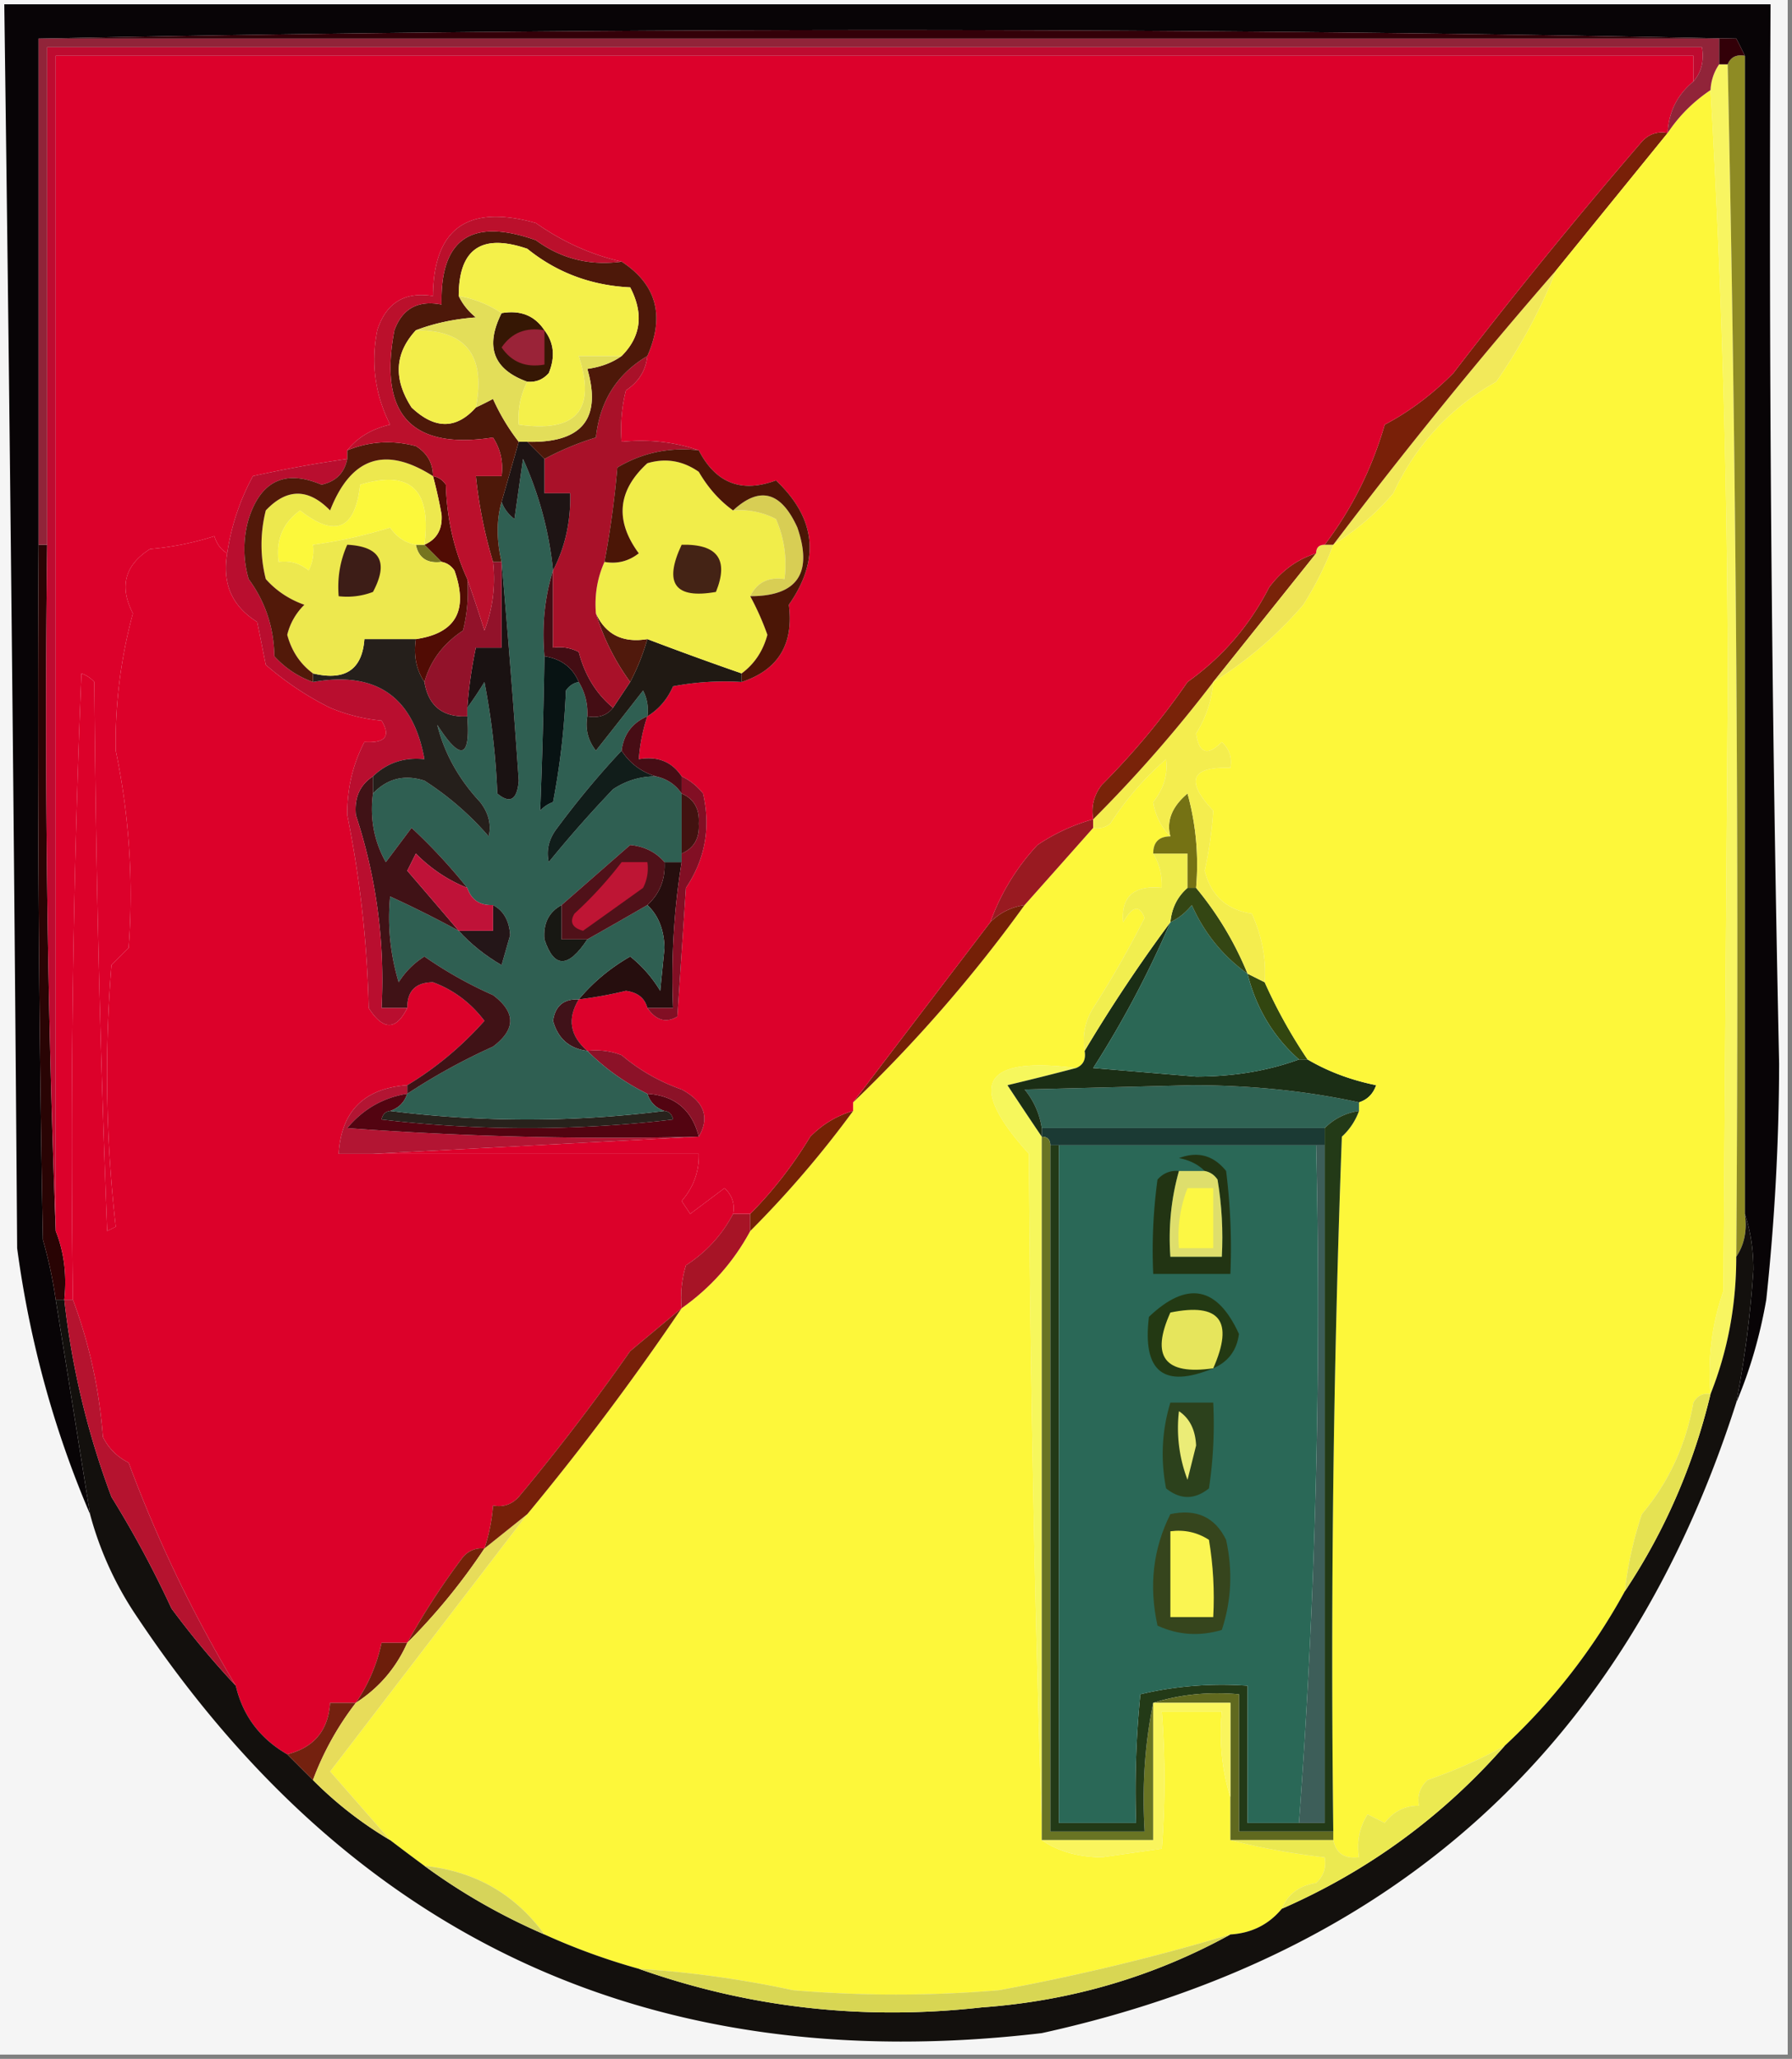 <svg xmlns="http://www.w3.org/2000/svg" width="209" height="240" style="shape-rendering:geometricPrecision;text-rendering:geometricPrecision;image-rendering:optimizeQuality;fill-rule:evenodd;clip-rule:evenodd"><rect width="100%" height="100%" fill="#808080" stroke="none"/><path style="opacity:1" fill="#f5f5f5" d="M-.5-.5h209v240H-.5V-.5z"/><path style="opacity:1" fill="#f6f75c" d="M125.5 124.5a345.94 345.94 0 0 1-8 2 525.082 525.082 0 0 0 4 6v80c-.832-25.83-1.332-51.83-1.5-78-7.304-8.062-5.47-11.395 5.5-10z"/><path style="opacity:1" fill="#fdf73a" d="M136.5 97.5c-1.333 0-2 .667-2 2 .734 1.208 1.067 2.541 1 4-3.257-.326-4.757 1.007-4.5 4 1.065-1.896 1.898-2.063 2.5-.5a119.169 119.169 0 0 1-6 10.5c-.952 1.545-1.285 3.212-1 5 .172.992-.162 1.658-1 2-10.97-1.395-12.804 1.938-5.5 10 .168 26.17.668 52.17 1.5 78v2c1.897 1.305 4.231 1.971 7 2l7-1a103.21 103.21 0 0 0 0-16h7c-.313 3.542.021 6.875 1 10v5a79.559 79.559 0 0 0 11 2c.219 1.175-.114 2.175-1 3-1.983.315-3.316 1.315-4 3-1.53 1.846-3.53 2.846-6 3a256.785 256.785 0 0 1-27 6.5c-8 .667-16 .667-24 0a123.34 123.34 0 0 0-18-2.5 76.13 76.13 0 0 1-11-4c-3.433-4.711-8.1-7.377-14-8a310.678 310.678 0 0 1-4-3c-2.31-2.647-4.644-5.314-7-8 7.656-9.991 15.322-19.991 23-30a309.027 309.027 0 0 0 18-24c3.38-2.38 6.047-5.38 8-9a120.757 120.757 0 0 0 12-14v-1a168.386 168.386 0 0 0 20-23c2.695-3.026 5.362-6.026 8-9a2.427 2.427 0 0 0 2-.5 34.692 34.692 0 0 1 6.5-7.5c.232 1.783-.268 3.45-1.5 5 .252 1.573.918 2.906 2 4z"/><path style="opacity:1" fill="#dc012a" d="M26.5 64.5c-.61 3.505.558 6.172 3.5 8l1 5c2.34 2.022 4.84 3.688 7.5 5a20.216 20.216 0 0 0 6 1.5c1.11 1.813.442 2.646-2 2.5-1.353 2.594-2.02 5.427-2 8.5a128.168 128.168 0 0 1 2.5 22.5c1.689 2.633 3.189 2.633 4.5 0-.016-1.984.984-2.984 3-3 2.398.889 4.398 2.389 6 4.5-2.662 2.985-5.662 5.485-9 7.5-5.035.368-7.702 3.035-8 8h42c.051 2.07-.615 3.903-2 5.5l1 1.5 4-3c.886.825 1.219 1.825 1 3-1.287 2.455-3.12 4.455-5.5 6a12.935 12.935 0 0 0-.5 5c-1.98 1.644-3.98 3.31-6 5a256.09 256.09 0 0 1-13 17c-.825.886-1.825 1.219-3 1a20.676 20.676 0 0 1-1 5c-.996-.086-1.83.248-2.5 1a86.348 86.348 0 0 0-6.5 10h-3a19.48 19.48 0 0 1-3 7h-3c-.212 3.212-1.88 5.212-5 6-3.187-1.844-5.187-4.511-6-8a155.62 155.62 0 0 1-12.5-26 6.544 6.544 0 0 1-3-3c-.423-5.557-1.59-10.89-3.5-16-.333-24.342 0-48.676 1-73 .586.21 1.086.543 1.5 1 .167 21.341.667 42.674 1.5 64l1-.5a157.585 157.585 0 0 1-.5-30.5l2-2a82.496 82.496 0 0 0-1.5-23 57.466 57.466 0 0 1 2-16c-1.617-3.122-.95-5.622 2-7.5a33.995 33.995 0 0 0 7.5-1.5c.278.916.778 1.582 1.5 2z"/><path style="opacity:1" fill="#080406" d="M202.5 163.5a124.851 124.851 0 0 0 2-15.5c-.004-2.361-.337-4.527-1-6.5V6.5a44.142 44.142 0 0 0-1-2 4907.15 4907.15 0 0 0-198 0v59c-.167 27.002 0 54.002.5 81a52.567 52.567 0 0 1 1.5 7c1.322 8.243 2.655 16.576 4 25-4.21-9.825-7.043-20.159-8.5-31C1.652 97.164 1.152 48.83.5.5h206c-.223 41.172.11 82.338 1 123.5a265.845 265.845 0 0 1-1.5 27.5c-.739 4.25-1.906 8.25-3.5 12z"/><path style="opacity:1" fill="#a71426" d="M85.5 141.5h2v2c-1.953 3.62-4.62 6.62-8 9-.16-1.699.007-3.366.5-5 2.38-1.545 4.213-3.545 5.5-6z"/><path style="opacity:1" fill="#752205" d="M99.5 129.5a120.757 120.757 0 0 1-12 14v-2c2.638-2.653 4.971-5.653 7-9 1.44-1.452 3.106-2.452 5-3z"/><path style="opacity:1" fill="#1b3a34" d="M121.5 132.5v-1h33v2h-32c0-.667-.333-1-1-1z"/><path style="opacity:1" fill="#2f6354" d="M158.5 128.5v1c-1.562.233-2.895.9-4 2h-33a9.175 9.175 0 0 0-2-4.5l19.5-.5c6.869.003 13.369.67 19.5 2z"/><path style="opacity:1" fill="#1b2e15" d="M136.5 107.5a116.871 116.871 0 0 1-9 17l12 1c4.393-.009 8.393-.676 12-2h1c2.397 1.408 5.064 2.408 8 3-.355 1.022-1.022 1.689-2 2-6.131-1.33-12.631-1.997-19.5-2l-19.5.5a9.175 9.175 0 0 1 2 4.5v1a525.082 525.082 0 0 1-4-6 345.94 345.94 0 0 0 8-2c.838-.342 1.172-1.008 1-2a179.617 179.617 0 0 1 10-15z"/><path style="opacity:1" fill="#752007" d="M119.5 105.5a168.386 168.386 0 0 1-20 23 21297.81 21297.81 0 0 1 16-21c1.105-1.1 2.438-1.767 4-2z"/><path style="opacity:1" fill="#324610" d="m145.5 113.5 2 1a59.562 59.562 0 0 0 5 9h-1c-3.002-2.661-5.002-5.995-6-10z"/><path style="opacity:1" fill="#2b6755" d="M145.5 113.5c.998 4.005 2.998 7.339 6 10-3.607 1.324-7.607 1.991-12 2l-12-1a116.871 116.871 0 0 0 9-17c.958-.453 1.792-1.119 2.5-2 1.467 3.287 3.634 5.954 6.5 8z"/><path style="opacity:1" fill="#344613" d="M138.5 103.5h1a38.198 38.198 0 0 1 6 10c-2.866-2.046-5.033-4.713-6.5-8-.708.881-1.542 1.547-2.5 2 .16-1.653.826-2.986 2-4z"/><path style="opacity:1" fill="#f1ee4f" d="M134.5 99.5h4v4c-1.174 1.014-1.84 2.347-2 4a179.617 179.617 0 0 0-10 15c-.285-1.788.048-3.455 1-5a119.169 119.169 0 0 0 6-10.5c-.602-1.563-1.435-1.396-2.5.5-.257-2.993 1.243-4.326 4.5-4 .067-1.459-.266-2.792-1-4z"/><path style="opacity:1" fill="#991a21" d="M127.5 95.5v1a5808.357 5808.357 0 0 1-8 9c-1.562.233-2.895.9-4 2a26.04 26.04 0 0 1 5.5-9 22.37 22.37 0 0 1 6.5-3z"/><path style="opacity:1" fill="#757214" d="M139.5 103.5h-1v-4h-4c0-1.333.667-2 2-2-.483-1.804.184-3.471 2-5a31.117 31.117 0 0 1 1 11z"/><path style="opacity:1" fill="#290404" d="M4.5 63.5h1c-.331 26.839.002 53.505 1 80 .973 2.448 1.306 5.115 1 8h-1a52.567 52.567 0 0 0-1.5-7c-.5-26.998-.667-53.998-.5-81z"/><path style="opacity:1" fill="#f8f561" d="M200.5 7.5h1a4830.47 4830.47 0 0 1 1 139c.004 5.642-.996 10.975-3 16-.354-4.137.146-8.137 1.5-12l.5-70c0-23.676-.667-47.01-2-70a5.727 5.727 0 0 1 1-3z"/><path style="opacity:1" fill="#f4ed4e" d="M141.5 79.5a13.142 13.142 0 0 1-2 6c.333 2.333 1.333 2.667 3 1 .886.825 1.219 1.825 1 3-4.617-.143-5.284 1.524-2 5a45.924 45.924 0 0 1-1 7c.733 2.901 2.567 4.567 5.5 5 1.201 2.682 1.701 5.349 1.5 8l-2-1a38.198 38.198 0 0 0-6-10 31.117 31.117 0 0 0-1-11c-1.816 1.529-2.483 3.196-2 5-1.082-1.094-1.748-2.427-2-4 1.232-1.55 1.732-3.217 1.5-5a34.692 34.692 0 0 0-6.5 7.5 2.427 2.427 0 0 1-2 .5v-1a158.657 158.657 0 0 0 14-16z"/><path style="opacity:1" fill="#792309" d="m153.5 64.5-12 15a158.657 158.657 0 0 1-14 16c-.262-1.478.071-2.811 1-4a86.497 86.497 0 0 0 10-12c4.072-2.904 7.239-6.57 9.5-11 1.451-1.964 3.284-3.297 5.5-4z"/><path style="opacity:1" fill="#efe556" d="M154.5 63.5h1a38.306 38.306 0 0 1-3.5 7 45.081 45.081 0 0 1-10.5 9l12-15c0-.667.333-1 1-1z"/><path style="opacity:1" fill="#f2e95a" d="M181.5 31.5c-1.79 4.532-4.123 8.865-7 13-5.38 3.047-9.38 7.38-12 13a29.742 29.742 0 0 1-7 6 596.64 596.64 0 0 1 26-32z"/><path style="opacity:1" fill="#792008" d="m194.5 15.5-13 16a596.64 596.64 0 0 0-26 32h-1c3.177-4.196 5.51-8.863 7-14 2.874-1.516 5.541-3.516 8-6a635.854 635.854 0 0 1 22-27c.825-.886 1.825-1.219 3-1z"/><path style="opacity:1" fill="#8e8b24" d="M201.5 7.5c.342-.838 1.008-1.172 2-1v135c.284 1.915-.049 3.581-1 5a4830.47 4830.47 0 0 0-1-139z"/><path style="opacity:1" fill="#fdf73a" d="M199.5 10.5c1.333 22.99 2 46.324 2 70l-.5 70c-1.354 3.863-1.854 7.863-1.5 12-.876-.131-1.543.202-2 1-.854 4.91-2.854 9.243-6 13a43.279 43.279 0 0 0-2 9 71.342 71.342 0 0 1-14 18c-2.76 1.54-5.76 2.873-9 4-.886.825-1.219 1.825-1 3-1.643-.02-2.976.647-4 2l-2-1c-.952 1.545-1.285 3.212-1 5-1.679.215-2.679-.452-3-2v-1c-.333-27.008 0-54.008 1-81a7.47 7.47 0 0 0 2-3v-1c.978-.311 1.645-.978 2-2-2.936-.592-5.603-1.592-8-3a59.562 59.562 0 0 1-5-9c.201-2.651-.299-5.318-1.5-8-2.933-.433-4.767-2.099-5.5-5a45.924 45.924 0 0 0 1-7c-3.284-3.476-2.617-5.143 2-5 .219-1.175-.114-2.175-1-3-1.667 1.667-2.667 1.333-3-1a13.142 13.142 0 0 0 2-6 45.081 45.081 0 0 0 10.5-9 38.306 38.306 0 0 0 3.5-7 29.742 29.742 0 0 0 7-6c2.62-5.62 6.62-9.953 12-13 2.877-4.135 5.21-8.468 7-13l13-16c1.306-1.973 2.973-3.64 5-5z"/><path style="opacity:1" fill="#dc012b" d="M197.5 9.5c-1.885 1.553-2.885 3.553-3 6-1.175-.219-2.175.114-3 1a635.854 635.854 0 0 0-22 27c-2.459 2.484-5.126 4.484-8 6-1.49 5.137-3.823 9.804-7 14-.667 0-1 .333-1 1-2.216.703-4.049 2.036-5.5 4-2.261 4.43-5.428 8.096-9.5 11a86.497 86.497 0 0 1-10 12c-.929 1.189-1.262 2.522-1 4a22.37 22.37 0 0 0-6.5 3 26.04 26.04 0 0 0-5.5 9 21297.81 21297.81 0 0 0-16 21v1c-1.894.548-3.56 1.548-5 3-2.029 3.347-4.362 6.347-7 9h-2c.219-1.175-.114-2.175-1-3l-4 3-1-1.5c1.385-1.597 2.051-3.43 2-5.5h-38l38-2c1.303-2.257.636-4.09-2-5.5a22.147 22.147 0 0 1-7-4 8.43 8.43 0 0 0-4-.5c-2.031-1.749-2.365-3.749-1-6a47.51 47.51 0 0 0 5.5-1c1.376.184 2.209.851 2.5 2 1.02 1.454 2.187 1.787 3.5 1l1-15c2.241-3.345 2.908-7.011 2-11-.708-.88-1.542-1.547-2.5-2-1.135-1.713-2.802-2.38-5-2a20.677 20.677 0 0 1 1-5c1.337-.815 2.337-1.981 3-3.5a32.437 32.437 0 0 1 8-.5c4.261-1.402 6.095-4.402 5.5-9 3.676-5.25 3.176-10.083-1.5-14.5-4.013 1.495-7.013.328-9-3.5-2.787-.977-5.787-1.31-9-1a18.436 18.436 0 0 1 .5-6c1.481-.97 2.315-2.304 2.5-4 2.067-4.68 1.067-8.347-3-11-3.545-.802-6.878-2.302-10-4.5-7.935-2.227-11.935.606-12 8.5-3.308-.526-5.474.807-6.5 4-.762 3.832-.262 7.498 1.5 11-2.155.501-3.822 1.501-5 3v1c-3.672.52-7.338 1.187-11 2a27.025 27.025 0 0 0-3 9c-.722-.418-1.222-1.084-1.5-2a33.995 33.995 0 0 1-7.5 1.5c-2.95 1.878-3.617 4.378-2 7.5a57.466 57.466 0 0 0-2 16 82.496 82.496 0 0 1 1.5 23l-2 2a157.585 157.585 0 0 0 .5 30.5l-1 .5a2050.167 2050.167 0 0 1-1.5-64 3.646 3.646 0 0 0-1.5-1c-1 24.324-1.333 48.658-1 73h-1c.306-2.885-.027-5.552-1-8V6.5h191v3z"/><path style="opacity:1" fill="#b31533" d="M47.5 126.5v1c-2.785.433-5.119 1.766-7 4a421.046 421.046 0 0 0 41 1l-38 2h-4c.298-4.965 2.965-7.632 8-8z"/><path style="opacity:1" fill="#530411" d="M47.5 127.5c-.333 1-1 1.667-2 2-.543.06-.876.393-1 1a145.036 145.036 0 0 0 34 0c-.124-.607-.457-.94-1-1-1-.333-1.667-1-2-2 3.212.212 5.212 1.879 6 5a421.046 421.046 0 0 1-41-1c1.881-2.234 4.215-3.567 7-4z"/><path style="opacity:1" fill="#28221c" d="M45.5 129.5a128.532 128.532 0 0 0 32 0c.543.06.876.393 1 1a145.036 145.036 0 0 1-34 0c.124-.607.457-.94 1-1z"/><path style="opacity:1" fill="#8c1228" d="M68.5 122.5a8.43 8.43 0 0 1 4 .5 22.147 22.147 0 0 0 7 4c2.636 1.41 3.303 3.243 2 5.5-.788-3.121-2.788-4.788-6-5a26.169 26.169 0 0 1-7-5z"/><path style="opacity:1" fill="#401219" d="M67.5 116.5c-1.365 2.251-1.031 4.251 1 6-2.095-.26-3.428-1.426-4-3.5.248-1.749 1.248-2.582 3-2.5z"/><path style="opacity:1" fill="#260e0e" d="M77.5 100.5h2a84.111 84.111 0 0 0-1 17h-3c-.291-1.149-1.124-1.816-2.5-2a47.51 47.51 0 0 1-5.5 1c1.663-1.99 3.663-3.657 6-5a14.833 14.833 0 0 1 3.5 4l.5-5c-.056-2.14-.723-3.806-2-5 1.442-1.32 2.109-2.986 2-5z"/><path style="opacity:1" fill="#2f5f52" d="M64.5 66.5c-.98 3.125-1.313 6.458-1 10a735.233 735.233 0 0 1-.5 18c.414-.457.914-.79 1.5-1a86.7 86.7 0 0 0 1.5-13c.383-.556.883-.89 1.5-1 .734 1.208 1.067 2.541 1 4-.262 1.478.071 2.811 1 4a859.032 859.032 0 0 0 5.5-7c.483.948.65 1.948.5 3-1.762.762-2.762 2.096-3 4a101.325 101.325 0 0 0-7.5 9c-.982 1.259-1.315 2.592-1 4a142.574 142.574 0 0 1 7.5-8.5c1.525-1.009 3.192-1.509 5-1.5 1.278.282 2.278.949 3 2v8h-2c-.996-1.165-2.33-1.832-4-2-2.661 2.327-5.328 4.66-8 7-1.493.812-2.16 2.145-2 4 1.103 3.382 2.77 3.382 5 0a704.918 704.918 0 0 0 7-4c1.277 1.194 1.944 2.86 2 5l-.5 5a14.833 14.833 0 0 0-3.5-4c-2.337 1.343-4.337 3.01-6 5-1.752-.082-2.752.751-3 2.5.572 2.074 1.905 3.24 4 3.5a26.169 26.169 0 0 0 7 5c.333 1 1 1.667 2 2a128.532 128.532 0 0 1-32 0c1-.333 1.667-1 2-2a72.094 72.094 0 0 1 10-5.5c2.667-2 2.667-4 0-6a47.486 47.486 0 0 1-8-4.5 9.419 9.419 0 0 0-3 3 25.87 25.87 0 0 1-1-10 130.357 130.357 0 0 1 8 4c1.414 1.554 3.08 2.888 5 4l1-3.5c-.108-1.681-.775-2.848-2-3.5-1.527.073-2.527-.594-3-2a64.407 64.407 0 0 0-6.5-7l-3 4c-1.375-2.437-1.875-5.103-1.5-8 1.66-1.748 3.66-2.248 6-1.5a34.692 34.692 0 0 1 7.5 6.5c.315-1.408-.018-2.741-1-4-2.51-2.7-4.176-5.7-5-9 2.723 4.256 3.89 3.922 3.5-1v-1a44.293 44.293 0 0 0 2-3 86.7 86.7 0 0 1 1.5 13c1.486 1.241 2.32.741 2.5-1.5a1317.27 1317.27 0 0 0-2-25.5c-.603-2.54-.603-4.874 0-7 .283.79.783 1.456 1.5 2l1-7a41.356 41.356 0 0 1 3.5 13z"/><path style="opacity:1" fill="#820f24" d="M79.5 90.5c.958.453 1.792 1.12 2.5 2 .908 3.989.241 7.655-2 11l-1 15c-1.313.787-2.48.454-3.5-1h3a84.111 84.111 0 0 1 1-17v-1c1.447-.634 2.113-1.8 2-3.5.113-1.7-.553-2.866-2-3.5v-2z"/><path style="opacity:1" fill="#181813" d="M65.5 105.5v4h3c-2.23 3.382-3.897 3.382-5 0-.16-1.855.507-3.188 2-4z"/><path style="opacity:1" fill="#241618" d="M57.5 105.5c1.225.652 1.892 1.819 2 3.5l-1 3.5c-1.92-1.112-3.586-2.446-5-4h4v-3z"/><path style="opacity:1" fill="#401216" d="M43.5 90.5v2c-.375 2.897.125 5.563 1.5 8l3-4a64.407 64.407 0 0 1 6.5 7c-2.236-.889-4.236-2.222-6-4l-1 2c2.045 2.372 4.045 4.706 6 7a130.357 130.357 0 0 0-8-4 25.87 25.87 0 0 0 1 10 9.419 9.419 0 0 1 3-3 47.486 47.486 0 0 0 8 4.5c2.667 2 2.667 4 0 6a72.094 72.094 0 0 0-10 5.5v-1c3.338-2.015 6.338-4.515 9-7.5-1.602-2.111-3.602-3.611-6-4.5-2.016.016-3.016 1.016-3 3h-3a61.25 61.25 0 0 0-3-22.5c-.193-2.008.474-3.508 2-4.5z"/><path style="opacity:1" fill="#501119" d="M77.5 100.5c.109 2.014-.558 3.68-2 5a704.918 704.918 0 0 1-7 4h-3v-4c2.672-2.34 5.339-4.673 8-7 1.67.168 3.004.835 4 2z"/><path style="opacity:1" fill="#bf1238" d="M54.5 103.5c.473 1.406 1.473 2.073 3 2v3h-4a1558.453 1558.453 0 0 0-6-7l1-2c1.764 1.778 3.764 3.111 6 4z"/><path style="opacity:1" fill="#be1534" d="M72.5 100.5h3a4.932 4.932 0 0 1-.5 3 2198.85 2198.85 0 0 1-7 5c-1.257-.35-1.59-1.017-1-2a46.117 46.117 0 0 0 5.5-6z"/><path style="opacity:1" fill="#421210" d="M79.5 92.5c1.447.634 2.113 1.8 2 3.5.113 1.7-.553 2.866-2 3.5v-7z"/><path style="opacity:1" fill="#111d1a" d="M72.5 87.5c.948 1.478 2.28 2.478 4 3-1.808-.009-3.475.491-5 1.5a142.574 142.574 0 0 0-7.5 8.5c-.315-1.408.018-2.741 1-4 2.364-3.19 4.864-6.19 7.5-9z"/><path style="opacity:1" fill="#470d15" d="M75.5 83.5a20.677 20.677 0 0 0-1 5c2.198-.38 3.865.287 5 2v2c-.722-1.051-1.722-1.718-3-2-1.72-.522-3.052-1.522-4-3 .238-1.904 1.238-3.238 3-4z"/><path style="opacity:1" fill="#081313" d="M63.5 76.5c1.955.299 3.289 1.299 4 3-.617.11-1.117.444-1.5 1a86.7 86.7 0 0 1-1.5 13 3.646 3.646 0 0 0-1.5 1c.24-5.965.406-11.965.5-18z"/><path style="opacity:1" fill="#b90e2f" d="M40.5 53.5c-.325 1.632-1.325 2.632-3 3-4.248-1.794-7.08-.46-8.5 4a12.5 12.5 0 0 0 0 7c1.946 2.639 2.946 5.639 3 9a11.112 11.112 0 0 0 4.5 3c7.363-1.296 11.696 1.704 13 9-2.358-.248-4.358.42-6 2-1.526.992-2.193 2.492-2 4.5a61.25 61.25 0 0 1 3 22.5h3c-1.311 2.633-2.811 2.633-4.5 0A128.168 128.168 0 0 0 40.5 95c-.02-3.073.647-5.906 2-8.5 2.442.146 3.11-.687 2-2.5a20.216 20.216 0 0 1-6-1.5c-2.66-1.312-5.16-2.978-7.5-5l-1-5c-2.942-1.828-4.11-4.495-3.5-8a27.025 27.025 0 0 1 3-9c3.662-.813 7.328-1.48 11-2z"/><path style="opacity:1" fill="#251f1b" d="M48.5 74.5c-.285 1.915.049 3.581 1 5 .467 2.797 2.133 4.13 5 4 .39 4.922-.777 5.256-3.5 1 .824 3.3 2.49 6.3 5 9 .982 1.259 1.315 2.592 1 4a34.692 34.692 0 0 0-7.5-6.5c-2.34-.748-4.34-.248-6 1.5v-2c1.642-1.58 3.642-2.248 6-2-1.304-7.296-5.637-10.296-13-9v-1c3.74.901 5.74-.432 6-4h6z"/><path style="opacity:1" fill="#1a1212" d="M58.5 65.5a1317.27 1317.27 0 0 1 2 25.5c-.18 2.241-1.014 2.741-2.5 1.5a86.7 86.7 0 0 0-1.5-13 44.293 44.293 0 0 1-2 3 51.639 51.639 0 0 1 1-7h3v-10z"/><path style="opacity:1" fill="#201913" d="M75.5 74.5a389.945 389.945 0 0 0 11 4v1a32.437 32.437 0 0 0-8 .5c-.663 1.519-1.663 2.685-3 3.5a4.932 4.932 0 0 0-.5-3 859.032 859.032 0 0 1-5.5 7c-.929-1.189-1.262-2.522-1-4 1.291.237 2.291-.096 3-1l2-3a26.326 26.326 0 0 0 2-5z"/><path style="opacity:1" fill="#440d14" d="M64.5 66.5v9a4.932 4.932 0 0 1 3 .5c.706 2.714 2.04 4.881 4 6.5-.709.904-1.709 1.237-3 1 .067-1.459-.266-2.792-1-4-.711-1.701-2.045-2.701-4-3-.313-3.542.02-6.875 1-10z"/><path style="opacity:1" fill="#50190c" d="M69.5 71.5c1.142 2.472 3.142 3.472 6 3a26.326 26.326 0 0 1-2 5 26.792 26.792 0 0 1-4-8z"/><path style="opacity:1" fill="#92122a" d="M57.5 65.5h1v10h-3a51.639 51.639 0 0 0-1 7v1c-2.867.13-4.533-1.203-5-4 .695-2.478 2.195-4.478 4.5-6 .495-1.973.662-3.973.5-6a168.86 168.86 0 0 1 2 6 16.869 16.869 0 0 0 1-8z"/><path style="opacity:1" fill="#f1ed4a" d="M85.5 59.5a9.106 9.106 0 0 1 5 1 13.117 13.117 0 0 1 1 7c-1.88-.27-3.213.396-4 2a31.501 31.501 0 0 1 2 4.5c-.508 1.893-1.508 3.393-3 4.5a389.945 389.945 0 0 1-11-4c-2.858.472-4.858-.528-6-3-.175-2.12.159-4.12 1-6 1.478.262 2.811-.071 4-1-2.811-3.818-2.478-7.318 1-10.5 2.135-.635 4.135-.301 6 1 1.08 1.859 2.412 3.359 4 4.5z"/><path style="opacity:1" fill="#510c04" d="M50.5 55.5c.617.11 1.117.444 1.5 1 .106 3.92.94 7.587 2.5 11a18.436 18.436 0 0 1-.5 6c-2.305 1.522-3.805 3.522-4.5 6-.951-1.419-1.285-3.085-1-5 4.651-.674 6.151-3.34 4.5-8-.383-.556-.883-.89-1.5-1l-2-2c1.447-.634 2.113-1.8 2-3.5a53.543 53.543 0 0 0-1-4.5z"/><path style="opacity:1" fill="#442315" d="M79.5 63.5c4.192-.097 5.525 1.736 4 5.5-4.79.845-6.123-.989-4-5.5z"/><path style="opacity:1" fill="#76741f" d="M48.5 63.5h1l2 2c-1.679.215-2.679-.452-3-2z"/><path style="opacity:1" fill="#ede84e" d="M50.5 55.5a53.543 53.543 0 0 1 1 4.5c.113 1.7-.553 2.866-2 3.5.849-6.433-1.651-8.766-7.5-7-.567 5.223-2.9 6.223-7 3-2.016 1.455-2.85 3.455-2.5 6 1.322-.17 2.489.163 3.5 1 .483-.948.65-1.948.5-3a54.285 54.285 0 0 0 9-2c.765 1.112 1.765 1.779 3 2 .321 1.548 1.321 2.215 3 2 .617.11 1.117.444 1.5 1 1.651 4.66.151 7.326-4.5 8h-6c-.26 3.568-2.26 4.901-6 4-1.492-1.107-2.492-2.607-3-4.5a7.3 7.3 0 0 1 2-3.5c-1.795-.641-3.295-1.641-4.5-3a16.25 16.25 0 0 1 0-8c2.459-2.6 4.959-2.6 7.5 0 2.438-6.217 6.438-7.55 12-4z"/><path style="opacity:1" fill="#3d1d17" d="M40.5 63.5c3.85.2 4.85 2.034 3 5.5a8.434 8.434 0 0 1-4 .5c-.175-2.12.159-4.12 1-6z"/><path style="opacity:1" fill="#fcf83b" d="M49.5 63.5h-1c-1.235-.221-2.235-.888-3-2a54.285 54.285 0 0 1-9 2 4.932 4.932 0 0 1-.5 3c-1.011-.837-2.178-1.17-3.5-1-.35-2.545.484-4.545 2.5-6 4.1 3.223 6.433 2.223 7-3 5.849-1.766 8.349.567 7.5 7z"/><path style="opacity:1" fill="#d8ce54" d="M87.5 69.5c.787-1.604 2.12-2.27 4-2a13.117 13.117 0 0 0-1-7 9.106 9.106 0 0 0-5-1c3.1-2.873 5.6-2.206 7.5 2 1.822 5.33-.011 7.996-5.5 8z"/><path style="opacity:1" fill="#a91129" d="M75.5 41.5c-.185 1.696-1.019 3.03-2.5 4a18.436 18.436 0 0 0-.5 6c3.213-.31 6.213.023 9 1-3.43-.394-6.596.273-9.5 2-.32 3.714-.82 7.38-1.5 11-.841 1.88-1.175 3.88-1 6a26.792 26.792 0 0 0 4 8l-2 3c-1.96-1.619-3.294-3.786-4-6.5a4.932 4.932 0 0 0-3-.5v-9c1.413-2.719 2.08-5.719 2-9h-3v-4a33.014 33.014 0 0 1 6-2.5c.45-4.23 2.45-7.397 6-9.5z"/><path style="opacity:1" fill="#4b1606" d="M81.5 52.5c1.987 3.828 4.987 4.995 9 3.5 4.676 4.417 5.176 9.25 1.5 14.5.595 4.598-1.239 7.598-5.5 9v-1c1.492-1.107 2.492-2.607 3-4.5a31.501 31.501 0 0 0-2-4.5c5.489-.004 7.322-2.67 5.5-8-1.9-4.206-4.4-4.873-7.5-2-1.588-1.141-2.92-2.641-4-4.5-1.865-1.301-3.865-1.635-6-1-3.478 3.182-3.811 6.682-1 10.5-1.189.929-2.522 1.262-4 1 .68-3.62 1.18-7.286 1.5-11 2.904-1.727 6.07-2.394 9.5-2z"/><path style="opacity:1" fill="#1e1414" d="M60.5 51.5h1l2 2v4h3c.08 3.281-.587 6.281-2 9a41.356 41.356 0 0 0-3.5-13l-1 7c-.717-.544-1.217-1.21-1.5-2l2-7z"/><path style="opacity:1" fill="#521909" d="M50.5 55.5c-5.562-3.55-9.562-2.217-12 4-2.541-2.6-5.041-2.6-7.5 0a16.25 16.25 0 0 0 0 8c1.205 1.359 2.705 2.359 4.5 3a7.3 7.3 0 0 0-2 3.5c.508 1.893 1.508 3.393 3 4.5v1a11.112 11.112 0 0 1-4.5-3c-.054-3.361-1.054-6.361-3-9a12.5 12.5 0 0 1 0-7c1.42-4.46 4.252-5.794 8.5-4 1.675-.368 2.675-1.368 3-3v-1c2.573-1.055 5.24-1.222 8-.5 1.323.816 1.99 1.983 2 3.5z"/><path style="opacity:1" fill="#4d1809" d="M72.5 30.5c4.067 2.653 5.067 6.32 3 11-3.55 2.103-5.55 5.27-6 9.5a33.014 33.014 0 0 0-6 2.5l-2-2c6.356.163 8.69-2.67 7-8.5 1.558-.21 2.891-.71 4-1.5 2.263-2.267 2.596-4.933 1-8-4.558-.22-8.558-1.72-12-4.5-5.33-1.822-7.996.012-8 5.5.453.958 1.12 1.792 2 2.5-2.536.186-4.869.686-7 1.5-2.474 2.687-2.64 5.687-.5 9 2.707 2.559 5.207 2.559 7.5 0 .65-.304 1.316-.637 2-1a24.435 24.435 0 0 0 3 5l-2 7c-.603 2.126-.603 4.46 0 7h-1a53.765 53.765 0 0 1-2-10h3c.214-1.644-.12-3.144-1-4.5-9.53 1.463-13.364-2.704-11.5-12.5.928-2.535 2.761-3.535 5.5-3-.185-7.656 3.482-10.156 11-7.5 2.947 2.164 6.28 2.997 10 2.5z"/><path style="opacity:1" fill="#f3ee4b" d="M48.5 38.5c5.842-.05 8.175 2.95 7 9-2.293 2.559-4.793 2.559-7.5 0-2.14-3.313-1.974-6.313.5-9z"/><path style="opacity:1" fill="#361704" d="M58.5 36.5c2.198-.38 3.865.287 5 2 1.113 1.446 1.28 3.113.5 5-.67.752-1.504 1.086-2.5 1-3.964-1.422-4.964-4.089-3-8z"/><path style="opacity:1" fill="#9a2338" d="M63.5 38.5v4c-2.165.384-3.831-.283-5-2 1.169-1.717 2.835-2.384 5-2z"/><path style="opacity:1" fill="#e3de59" d="M53.5 34.5c1.822.33 3.49.998 5 2-1.964 3.911-.964 6.578 3 8-.8 1.542-1.134 3.209-1 5 6.717.957 9.05-1.71 7-8h5c-1.109.79-2.442 1.29-4 1.5 1.69 5.83-.644 8.663-7 8.5h-1a24.435 24.435 0 0 1-3-5c-.684.363-1.35.696-2 1 1.175-6.05-1.158-9.05-7-9 2.131-.814 4.464-1.314 7-1.5-.88-.708-1.547-1.542-2-2.5z"/><path style="opacity:1" fill="#bb102c" d="M72.5 30.5c-3.72.497-7.053-.336-10-2.5-7.518-2.656-11.185-.156-11 7.5-2.739-.535-4.572.465-5.5 3-1.864 9.796 1.97 13.963 11.5 12.5.88 1.356 1.214 2.856 1 4.5h-3a53.765 53.765 0 0 0 2 10 16.869 16.869 0 0 1-1 8 168.86 168.86 0 0 0-2-6c-1.56-3.413-2.394-7.08-2.5-11-.383-.556-.883-.89-1.5-1-.01-1.517-.677-2.684-2-3.5-2.76-.722-5.427-.555-8 .5 1.178-1.499 2.845-2.499 5-3-1.762-3.502-2.262-7.168-1.5-11 1.026-3.193 3.192-4.526 6.5-4 .065-7.894 4.065-10.727 12-8.5 3.122 2.198 6.455 3.698 10 4.5z"/><path style="opacity:1" fill="#f4f04a" d="M72.5 41.5h-5c2.05 6.29-.283 8.957-7 8-.134-1.791.2-3.458 1-5 .996.086 1.83-.248 2.5-1 .78-1.887.613-3.554-.5-5-1.135-1.713-2.802-2.38-5-2a13.213 13.213 0 0 0-5-2c.004-5.488 2.67-7.322 8-5.5 3.442 2.78 7.442 4.28 12 4.5 1.596 3.067 1.263 5.733-1 8z"/><path style="opacity:1" fill="#be0b30" d="M197.5 9.5v-3H6.5v137a1600.596 1600.596 0 0 1-1-80v-58h193c.268 1.599-.066 2.932-1 4z"/><path style="opacity:1" fill="#912439" d="M4.5 4.5h196v3a5.727 5.727 0 0 0-1 3c-2.027 1.36-3.694 3.027-5 5 .115-2.447 1.115-4.447 3-6 .934-1.068 1.268-2.401 1-4H5.5v58h-1v-59z"/><path style="opacity:1" fill="#330008" d="M4.5 4.5a4907.15 4907.15 0 0 1 198 0c.363.683.696 1.35 1 2-.992-.172-1.658.162-2 1h-1v-3H4.5z"/><path style="opacity:1" fill="#697424" d="M121.5 132.5c.667 0 1 .333 1 1v80h11c-.321-5.195.013-10.195 1-15v16h-13v-82z"/><path style="opacity:1" fill="#233a17" d="M158.5 129.5a7.47 7.47 0 0 1-2 3c-1 26.992-1.333 53.992-1 81h-11v-16c-3.542-.313-6.875.021-10 1-.987 4.805-1.321 9.805-1 15h-11v-80h1v79h9a112.97 112.97 0 0 1 .5-15c4.066-.964 8.233-1.297 12.5-1v16h9v-81c1.105-1.1 2.438-1.767 4-2z"/><path style="opacity:1" fill="#3d5e59" d="M153.5 133.5h1v79h-3a813.523 813.523 0 0 0 2-79z"/><path style="opacity:1" fill="#2a6857" d="M123.5 133.5h30a813.523 813.523 0 0 1-2 79h-6v-16c-4.267-.297-8.434.036-12.5 1a112.97 112.97 0 0 0-.5 15h-9v-79z"/><path style="opacity:1" fill="#233913" d="M141.5 159.5c-5.785 2.394-8.285.394-7.5-6 4.458-4.234 7.958-3.568 10.5 2-.254 1.917-1.254 3.251-3 4z"/><path style="opacity:1" fill="#223413" d="M137.5 136.5c-.914 3.228-1.247 6.561-1 10h6a40.914 40.914 0 0 0-.5-9c-.383-.556-.883-.889-1.5-1-.763-.768-1.763-1.268-3-1.5 2.201-.825 4.034-.325 5.5 1.5.499 3.986.666 7.986.5 12h-9a60.931 60.931 0 0 1 .5-11c.671-.752 1.504-1.086 2.5-1z"/><path style="opacity:1" fill="#dede6c" d="M137.5 136.5h3c.617.111 1.117.444 1.5 1 .498 2.982.665 5.982.5 9h-6c-.247-3.439.086-6.772 1-10z"/><path style="opacity:1" fill="#fcf744" d="M138.5 138.5h3v7h-4c-.202-2.45.131-4.783 1-7z"/><path style="opacity:1" fill="#13100d" d="M203.5 141.5c.663 1.973.996 4.139 1 6.5a124.851 124.851 0 0 1-2 15.5c-12.777 39.934-39.777 64.434-81 73.5-45.203 5.311-80.37-10.856-105.5-48.5a39.44 39.44 0 0 1-5.5-12c-1.345-8.424-2.678-16.757-4-25h1a94.7 94.7 0 0 0 5.5 23 121.398 121.398 0 0 1 7 13c2.364 3.19 4.864 6.19 7.5 9 .813 3.489 2.813 6.156 6 8l3 3a44.893 44.893 0 0 0 9 7c1.295.988 2.628 1.988 4 3 4.3 3.155 8.968 5.822 14 8a76.13 76.13 0 0 0 11 4c12.848 4.549 26.181 6.049 40 4.5 10.384-.743 20.05-3.576 29-8.5 2.47-.154 4.47-1.154 6-3 10.074-4.408 18.741-10.741 26-19a71.342 71.342 0 0 0 14-18c4.664-7.004 7.998-14.671 10-23 2.004-5.025 3.004-10.358 3-16 .951-1.419 1.284-3.085 1-5z"/><path style="opacity:1" fill="#60691f" d="M134.5 198.5c3.125-.979 6.458-1.313 10-1v16h11v1h-12v-16h-9z"/><path style="opacity:1" fill="#74210f" d="M41.5 198.5a34.384 34.384 0 0 0-5 9l-3-3c3.12-.788 4.788-2.788 5-6h3z"/><path style="opacity:1" fill="#6d1e0b" d="M47.5 191.5c-1.3 2.932-3.3 5.266-6 7a19.48 19.48 0 0 0 3-7h3z"/><path style="opacity:1" fill="#36451d" d="M136.5 176.5c3.047-.645 5.213.355 6.5 3 .789 3.591.622 7.091-.5 10.5-2.599.769-5.099.602-7.5-.5-1.022-4.629-.522-8.962 1.5-13z"/><path style="opacity:1" fill="#742209" d="M56.5 180.5a71.06 71.06 0 0 1-9 11 86.348 86.348 0 0 1 6.5-10c.67-.752 1.504-1.086 2.5-1z"/><path style="opacity:1" fill="#e7dc5a" d="M61.5 176.5a72314.871 72314.871 0 0 0-23 30c2.356 2.686 4.69 5.353 7 8a44.893 44.893 0 0 1-9-7 34.384 34.384 0 0 1 5-9c2.7-1.734 4.7-4.068 6-7a71.06 71.06 0 0 0 9-11l5-4z"/><path style="opacity:1" fill="#faf552" d="M136.5 178.5c1.644-.214 3.144.12 4.5 1 .498 2.982.665 5.982.5 9h-5v-10z"/><path style="opacity:1" fill="#b5132f" d="M7.5 151.5h1c1.91 5.11 3.077 10.443 3.5 16a6.544 6.544 0 0 0 3 3 155.62 155.62 0 0 0 12.5 26 101.383 101.383 0 0 1-7.5-9 121.398 121.398 0 0 0-7-13 94.7 94.7 0 0 1-5.5-23z"/><path style="opacity:1" fill="#e5e252" d="M199.5 162.5c-2.002 8.329-5.336 15.996-10 23a43.279 43.279 0 0 1 2-9c3.146-3.757 5.146-8.09 6-13 .457-.798 1.124-1.131 2-1z"/><path style="opacity:1" fill="#2c411c" d="M136.5 163.5h5a50.464 50.464 0 0 1-.5 10c-1.667 1.333-3.333 1.333-5 0-.659-3.388-.492-6.721.5-10z"/><path style="opacity:1" fill="#ebec77" d="M137.5 164.5c1.248.834 1.915 2.167 2 4l-1 4a16.873 16.873 0 0 1-1-8z"/><path style="opacity:1" fill="#e6e55c" d="M141.5 159.5c-5.658.821-7.325-1.346-5-6.5 5.769-1.178 7.436.989 5 6.5z"/><path style="opacity:1" fill="#772009" d="M79.5 152.5a309.027 309.027 0 0 1-18 24l-5 4a20.676 20.676 0 0 0 1-5c1.175.219 2.175-.114 3-1a256.09 256.09 0 0 0 13-17c2.02-1.69 4.02-3.356 6-5z"/><path style="opacity:1" fill="#ebe951" d="M175.5 203.5c-7.259 8.259-15.926 14.592-26 19 .684-1.685 2.017-2.685 4-3 .886-.825 1.219-1.825 1-3a79.559 79.559 0 0 1-11-2h12c.321 1.548 1.321 2.215 3 2-.285-1.788.048-3.455 1-5l2 1c1.024-1.353 2.357-2.02 4-2-.219-1.175.114-2.175 1-3 3.24-1.127 6.24-2.46 9-4z"/><path style="opacity:1" fill="#faf55d" d="M134.5 198.5h9v11c-.979-3.125-1.313-6.458-1-10h-7a103.21 103.21 0 0 1 0 16l-7 1c-2.769-.029-5.103-.695-7-2h13v-16z"/><path style="opacity:1" fill="#d6d45a" d="M49.5 217.5c5.9.623 10.567 3.289 14 8-5.032-2.178-9.7-4.845-14-8z"/><path style="opacity:1" fill="#d8d653" d="M143.5 225.5c-8.95 4.924-18.616 7.757-29 8.5-13.819 1.549-27.152.049-40-4.5a123.34 123.34 0 0 1 18 2.5c8 .667 16 .667 24 0a256.785 256.785 0 0 0 27-6.5z"/></svg>